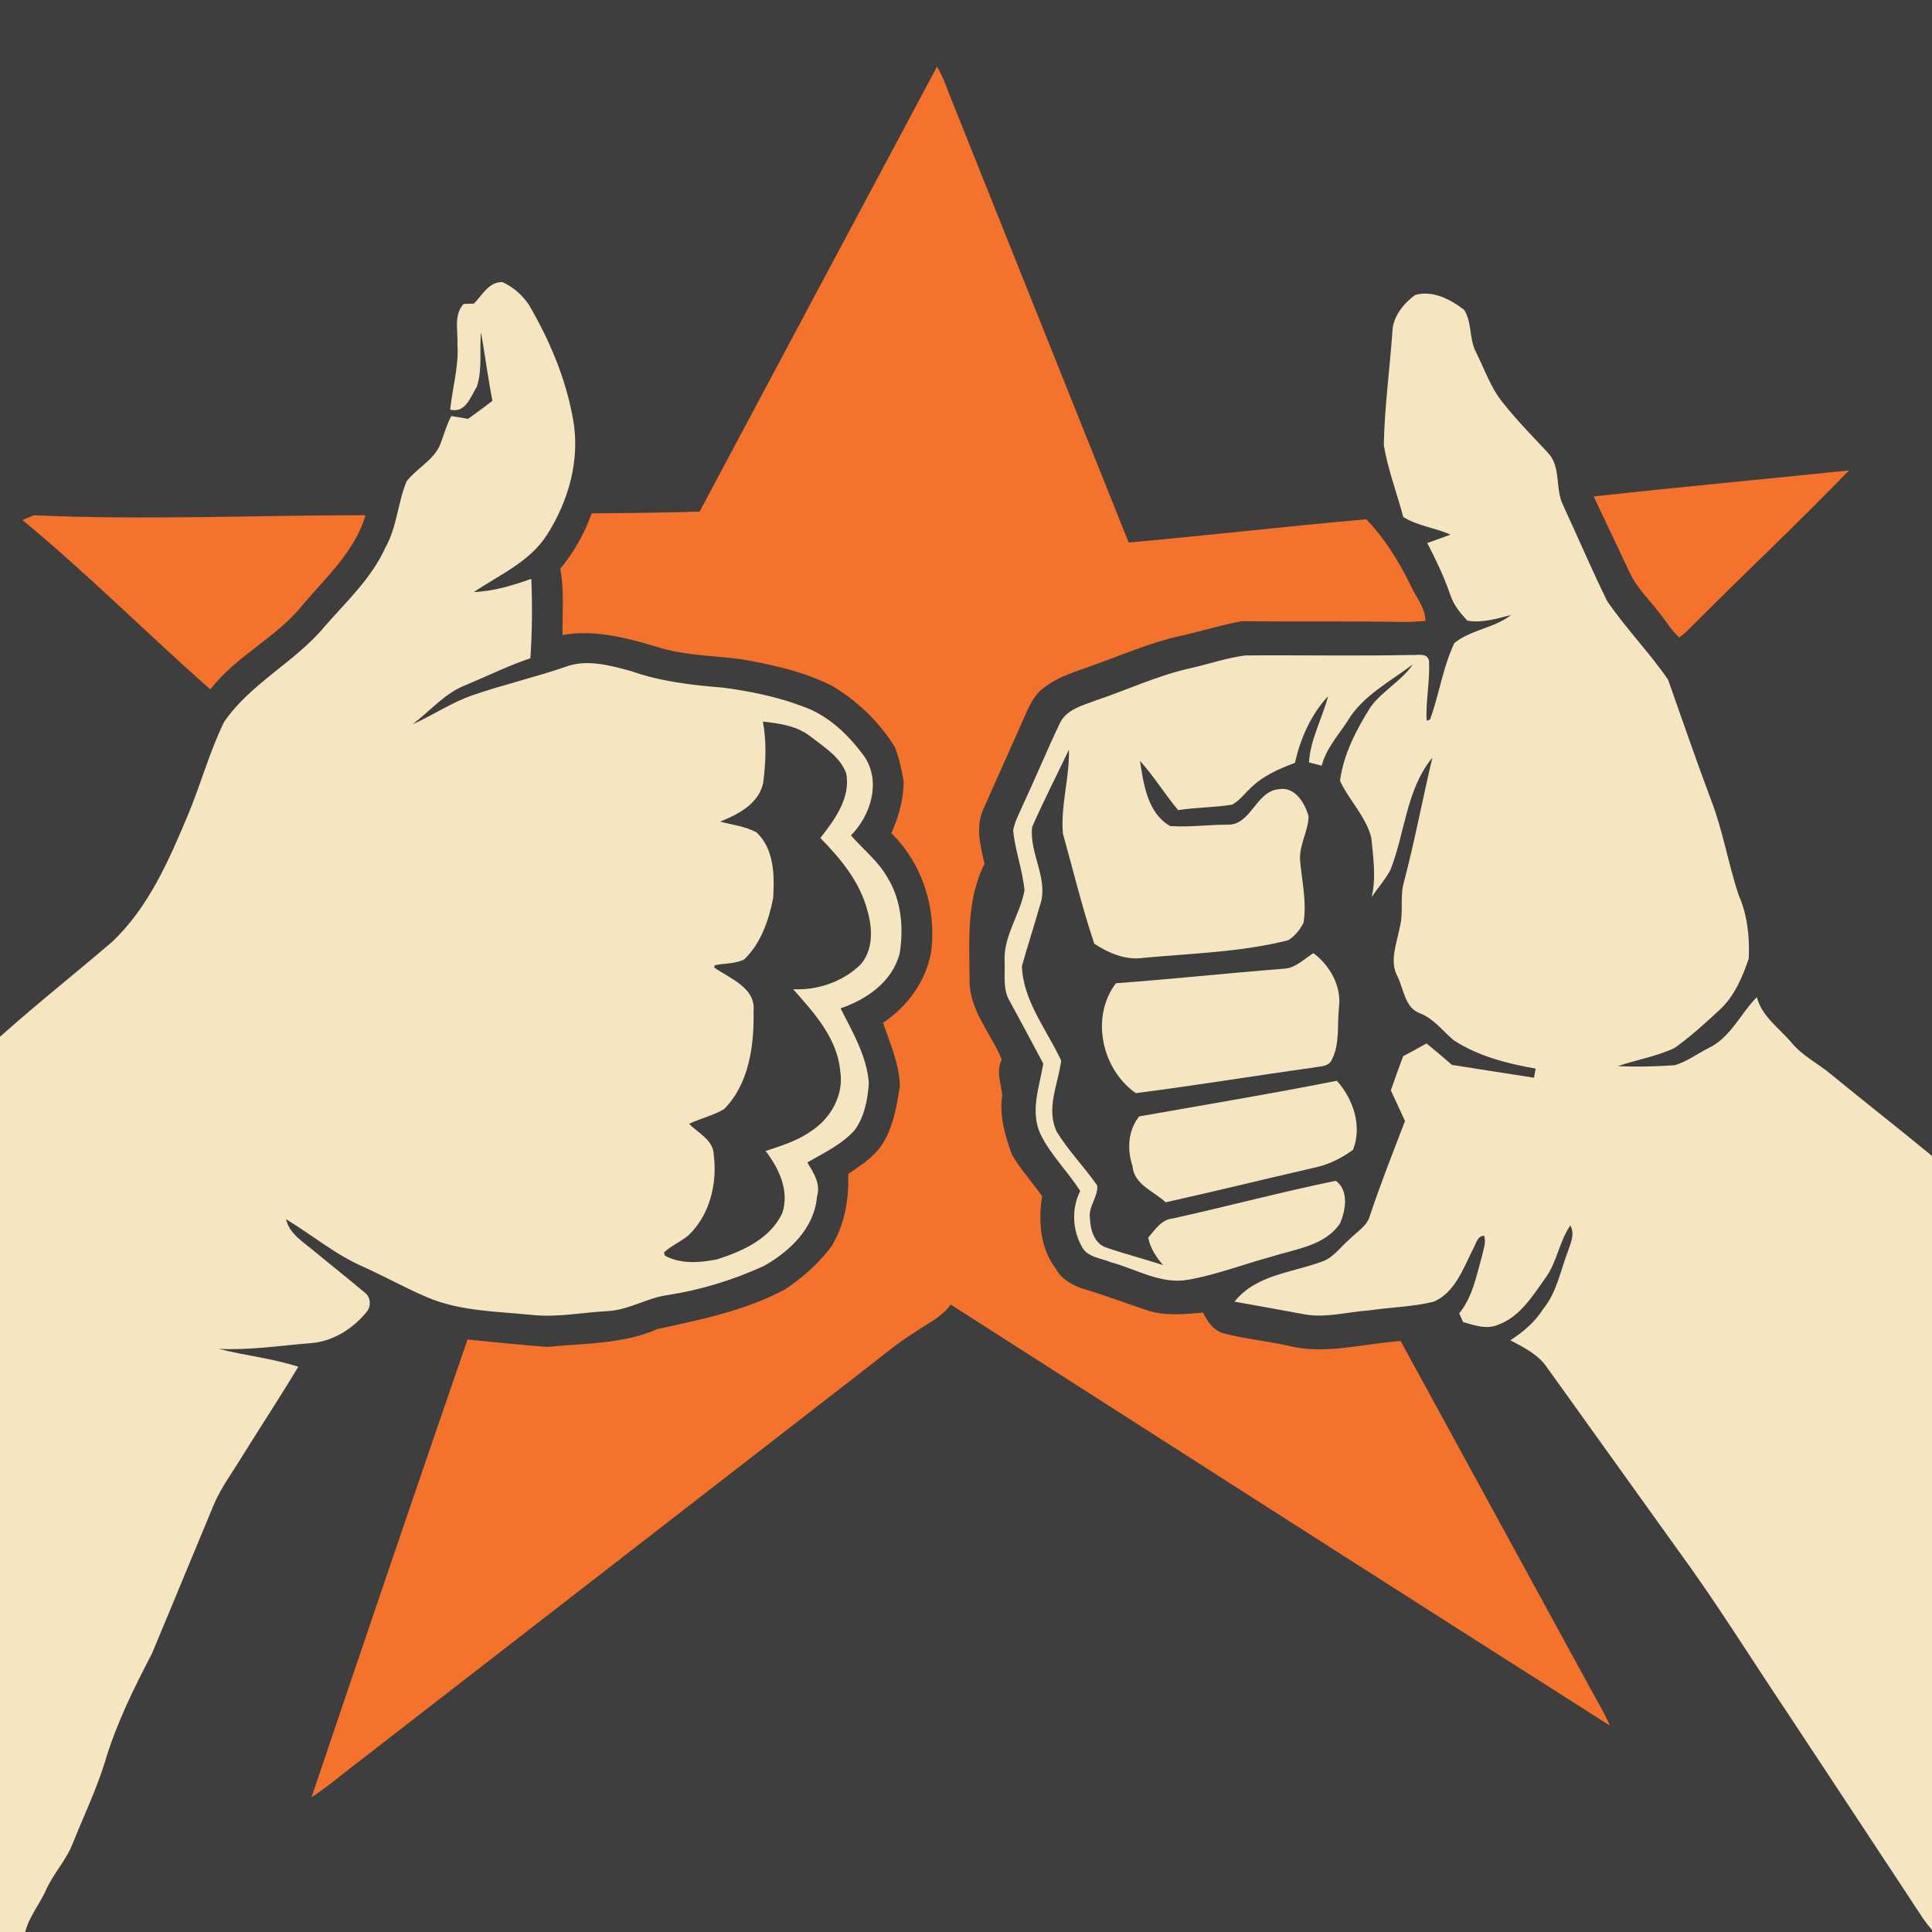 <?xml version="1.0" encoding="UTF-8" standalone="no"?>
<svg
   xmlns:dc="http://purl.org/dc/elements/1.1/"
   xmlns:cc="http://creativecommons.org/ns#"
   xmlns:rdf="http://www.w3.org/1999/02/22-rdf-syntax-ns#"
   xmlns:svg="http://www.w3.org/2000/svg"
   xmlns="http://www.w3.org/2000/svg"
   xmlns:sodipodi="http://sodipodi.sourceforge.net/DTD/sodipodi-0.dtd"
   xmlns:inkscape="http://www.inkscape.org/namespaces/inkscape"
   width="1280"
   height="1280"
   viewBox="0 0 1024 1024"
   version="1.1"
   id="svg2"
   inkscape:version="0.48.1 "
   sodipodi:docname="kill_teamwork.svg">
  <defs
     id="defs24" />
  <sodipodi:namedview
     pagecolor="#ffffff"
     bordercolor="#666666"
     borderopacity="1"
     objecttolerance="10"
     gridtolerance="10"
     guidetolerance="10"
     inkscape:pageopacity="0"
     inkscape:pageshadow="2"
     inkscape:window-width="1920"
     inkscape:window-height="1018"
     id="namedview22"
     showgrid="false"
     inkscape:snap-page="true"
     fit-margin-top="0"
     fit-margin-left="0"
     fit-margin-right="0"
     fit-margin-bottom="0"
     inkscape:zoom="0.6609375"
     inkscape:cx="466.00473"
     inkscape:cy="640"
     inkscape:window-x="-8"
     inkscape:window-y="-8"
     inkscape:window-maximized="1"
     inkscape:current-layer="layer1" />
  <g
     inkscape:groupmode="layer"
     id="layer1"
     inkscape:label="background"
     style="display:inline">
    <rect
       style="fill:#3e3e3e;fill-opacity:1"
       id="rect3004"
       width="1024"
       height="1024"
       x="0"
       y="0" />
  </g>
  <g
     inkscape:groupmode="layer"
     id="layer2"
     inkscape:label="foreground">
    <path
       d="m 496.62,35.36 c 3.26,5.08 4.98,10.92 7.28,16.46 31.46,78.56 62.82,157.18 94.32,235.72 42,-3.74 83.9,-8.62 125.9,-12.3 9.86,10.14 17.22,22.22 23.46,34.84 2.74,6.26 7.88,11.86 7.92,19.02 -3.8,0.32 -7.6,0.58 -11.4,0.58 -28.6,-0.62 -57.24,-0.04 -85.84,-0.46 -10.88,2 -21.48,5.3 -32.26,7.76 -15.3,3.26 -29.7,9.56 -44.38,14.78 -9.78,3.84 -20.44,6.3 -28.74,13.08 -5.04,3.76 -7.48,9.72 -10,15.24 -7.1,16.32 -14.54,32.5 -21.68,48.8 -4.26,9.34 -1.6,19.46 0.64,28.94 -9.74,19.26 -8.1,41.24 -7.94,62.14 0,15.64 11.36,27.8 17.06,41.62 -3.26,6.34 -0.26,12.66 0.24,19.12 -1.64,10.68 1.52,21.3 5.12,31.24 4.56,7.86 10.76,14.62 16,22.04 -2,13.06 -1.1,27.5 7.2,38.36 3.46,6.32 10.12,9.6 16.8,11.4 10.7,3.32 21.2,7.28 31.84,10.78 9.52,3.18 19.7,1.98 29.5,1.16 2.24,4.82 5.64,9.74 11.14,11.08 10.98,2.82 22.3,3.98 33.38,6.34 19.9,5.26 40.18,-0.96 60.18,-2.34 33.52,61.46 67.14,122.88 100.66,184.34 3.44,6.48 7.4,12.7 10.22,19.48 C 736.64,840.46 620.26,765.96 503.9,691.46 c -4.92,6.76 -12.7,10.28 -19.4,14.9 -10.12,6.36 -19.14,14.18 -28.62,21.4 -87.94,68.14 -175.86,136.3 -263.8,204.46 -9.04,6.72 -17.52,14.22 -26.98,20.38 27.36,-80.94 54.82,-161.86 82.7,-242.62 14.06,1.42 28.14,2.8 42.22,3.92 19.62,-1.96 40.02,-1.38 58.42,-9.46 22.88,-4.96 46.3,-9.74 67.18,-20.78 9.52,-6.18 18.16,-13.9 25.02,-22.96 7,-11.4 9.46,-25.24 8.92,-38.48 6.34,-4.38 13.18,-8.52 17.58,-15.04 6.24,-9.3 8.1,-20.64 9.8,-31.48 -0.2,-11.74 -5.26,-22.64 -8.88,-33.6 12.82,-8.62 22.5,-21.76 25.38,-37.1 3.16,-22.92 -4.38,-47.12 -21.02,-63.4 3.9,-8.64 6.58,-18.06 6.5,-27.6 -1.02,-6.12 -2.38,-12.28 -4.66,-18.08 -8.28,-13.4 -20.04,-24.66 -33.64,-32.6 -15.28,-7.6 -32.12,-11.22 -48.82,-14.08 -13.32,-1.58 -26.84,-1.86 -39.88,-5.28 -17.32,-5.16 -35.56,-10.68 -53.78,-7.38 -0.16,-11.7 1.02,-23.52 -1.18,-35.1 7.22,-8.78 12.84,-18.7 16.66,-29.4 19.06,-0.12 38.12,-0.34 57.18,-0.92 41.86,-78.64 83.9,-157.18 125.82,-235.8 z"
       id="path6"
       inkscape:connector-curvature="0"
       style="fill:#f4722b" />
    <path
       d="m 266.25,149.5 c -7.18,-0.18 -10.65,6.98 -15.05,11.4 -1.38,0.04 -4.12,0.14 -5.5,0.2 -5.28,5.78 -2.93,13.94 -3.25,21 0.84,11.86 -2.63,23.32 -3.85,35 8.06,2.22 10.9,-6.94 14.2,-12.3 2.98,-9.16 1.21,-19.15 2.15,-28.65 2.12,12.1 3.69,24.26 6.05,36.3 -4.26,3.26 -8.54,6.43 -12.9,9.55 -2.98,-0.52 -5.94,-1 -8.9,-1.5 -2.78,5.18 -4.12,10.92 -6.4,16.3 -3.94,7.66 -12.16,11.66 -17.3,18.3 -4.7,11.4 -5.11,24.27 -11.25,35.15 -7.34,16.26 -20.59,28.53 -32.15,41.75 -15.78,19.02 -39.34,30.13 -53.4,50.75 -7.66,15.76 -12.26,32.82 -19,49 -10.16,24.2 -20.94,49.21 -40.4,67.55 -19.66,16.84 -40,32.96 -59.3,50.2 l 0,474.5 13.35,0 c 2.04,-8.02 7.47,-14.45 10.85,-21.85 3.9,-9.06 11.04,-16.22 14.5,-25.5 5.76,-14.36 12.53,-28.41 17.05,-43.25 5.96,-19.84 15.12,-38.5 24.7,-56.8 11.02,-26.28 21.82,-52.65 32.8,-78.95 3.86,-9.16 9.88,-17.14 15,-25.6 9.9,-15.92 20.21,-31.59 29.85,-47.65 -13.78,-4.46 -28.27,-5.92 -42.25,-9.5 16.12,0.86 32.16,-1.65 48.2,-2.95 12.16,-0.72 23.18,-7.65 30.6,-17.05 2.22,-3 1.67,-7.76 -1.45,-9.9 -8.68,-7.34 -17.61,-14.36 -26.35,-21.6 -5.82,-4.98 -13.39,-9.16 -15.25,-17.2 13.76,8.3 26.26,18.86 41.1,25.3 11.28,5.1 22.1,11.14 33.5,16 17.64,7.58 37.17,7.53 55.95,9.45 13.36,1.38 26.6,-1.33 39.9,-2.05 11.18,-0.5 20.87,-7.04 31.85,-8.5 17.6,-2.7 34.75,-8.02 50.95,-15.4 13.74,-7.74 26.79,-20.08 28.15,-36.7 2.16,-6.76 -1.8,-12.7 -5.1,-18.2 8.76,-5.02 18.22,-9.48 25.1,-17.1 5.2,-7.16 6.9,-16.26 7.5,-24.9 -1.06,-14.42 -8.62,-27.05 -15,-39.65 13.96,-4.78 27.51,-14.14 31.35,-29.2 2.16,-13.42 0.89,-28.1 -6.35,-39.9 -4.9,-8.8 -12.92,-15.11 -19.5,-22.55 10.42,-10.58 15.94,-27.9 7.5,-41.3 -8.3,-11.56 -19.14,-22.18 -32.8,-27 -13.68,-5.2 -28.14,-8.17 -42.6,-10.05 -16.42,-1.34 -33,-3.21 -48.6,-8.75 -11.2,-3.04 -23.51,-6.51 -34.85,-2.25 -16.24,5.6 -33.01,9.45 -49.25,15.05 -11.2,3.88 -21.07,10.67 -31.85,15.45 9.46,-7.08 17.31,-16.76 28.65,-21 11.3,-4.7 22.26,-10.17 33.9,-14.05 0.96,-14 1.08,-28.06 0.5,-42.1 -9.84,3.48 -19.93,6.58 -30.45,7 13.5,-9.12 29.44,-15.92 38.6,-30.1 11.64,-18.08 17.96,-40.39 13.9,-61.85 -3.8,-21.38 -12.45,-41.65 -23.35,-60.35 -3.48,-5.14 -8.37,-9.46 -14.05,-12 z m 138.1,232.95 c 8.84,0.96 18.17,2.26 25.35,8 7.06,5.52 15.52,10.58 18.8,19.4 2.52,13 -6.14,24.64 -13.7,34.3 10.6,10.82 20.69,22.88 24.75,37.8 2.96,9.66 3.58,21.77 -3.8,29.65 -9.36,8.84 -22.53,13.36 -35.35,12.7 11.08,12.52 23.49,26.05 24.95,43.55 2.06,12.54 -5.25,25.29 -15.75,31.85 -7.12,5.06 -15.6,7.59 -23.8,10.35 7.08,9.22 12.71,21.09 8.85,32.85 -6.34,13.68 -21.11,20.28 -34.65,24.6 -8.98,1.82 -19.27,2.57 -27.55,-1.95 l -0.55,-1.75 c 3.92,-3.56 8.87,-5.64 12.95,-9 11.4,-10.86 15.41,-27.52 13.45,-42.8 -0.22,-7.84 -8.25,-11.41 -13.05,-16.35 6.06,-2.9 12.75,-4.38 18.55,-7.8 13.28,-13.52 15.94,-33.68 15.6,-51.8 1.34,-12.46 -12.42,-17.36 -20.8,-23.2 0.04,-0.3 0.16,-0.93 0.2,-1.25 5.2,-1.06 10.81,-0.68 15.65,-3.1 8.86,-8.5 13.03,-20.77 15.35,-32.55 0.72,-12 0.57,-25.94 -8.85,-34.8 -5.96,-3.18 -12.84,-3.99 -19.3,-5.65 9.6,-3.84 20.53,-9.49 22.85,-20.55 1.4,-10.78 1.87,-21.78 -0.15,-32.5 z"
       id="path8"
       style="fill:#f5e5c1"
       inkscape:connector-curvature="0" />
    <path
       d="m 737.98,175.86 c 0.26,-8 5.82,-14.84 11.92,-19.46 9.28,-2.8 18.96,2.26 26.14,7.86 4.12,6.48 2.66,15 6.02,21.88 4.88,9.58 8.2,20.16 15.4,28.38 7.06,8.9 15.06,16.94 22.78,25.26 7.32,7.42 3.88,18.88 8.1,27.7 7.86,16.96 15.18,34.18 23.4,50.94 9.88,14.6 22.44,27.3 32.38,41.84 7.46,21.14 14.78,42.4 22.66,63.44 6.4,16.48 9.18,34.06 14.78,50.8 4.62,10.46 5.82,22.18 5.32,33.5 -3.34,9.94 -7.62,20.08 -15.52,27.3 -7.62,7.1 -15.38,14.14 -23.84,20.18 -9.56,4.48 -20.14,6.2 -30.1,9.62 10.1,0.38 20.24,0.22 30.32,-0.54 6.4,-1.9 11.88,-6.06 17.82,-9.06 11.66,-5.56 16.88,-18.18 25.6,-27 2.66,10.28 11.84,16.36 18.34,24.08 5.78,7.08 14.16,11.06 21.04,16.88 17.72,14.54 35.8,28.62 53.46,43.22 l 0,410.32 c -1.7,-2.04 -3.28,-4.08 -4.76,-6.2 C 995.18,980.2 971,943.66 946.88,907.08 927.64,878.4 909.46,849 889.02,821.14 c -23.16,-32.3 -46.28,-64.62 -69.46,-96.9 -4.66,-6.6 -12.14,-10.14 -19.04,-13.86 6.74,-4.38 13,-9.62 17.32,-16.5 7.28,-8.8 9.18,-20.28 13.18,-30.66 1.46,-4.4 3.84,-9.18 1.28,-13.7 -5.88,8.5 -7,19.28 -13.08,27.66 -6.82,9.56 -13.5,20.7 -25.12,24.94 -6.1,2.7 -12.68,0.32 -18.66,-1.42 -0.5,-1.16 -1.52,-3.44 -2.02,-4.6 7.08,-8.66 9.1,-19.92 12.06,-30.4 0.72,-3.52 2.32,-7.18 1.12,-10.76 -3.94,0.16 -4.36,4.92 -6.12,7.58 -5.04,10.1 -9.48,22.66 -20.62,27.42 -11.18,2.7 -22.8,2.94 -34.16,4.58 -11.88,0.82 -23.84,4.4 -35.72,1.84 -11.88,-2.22 -23.78,-4.34 -35.66,-6.46 11.2,-14.18 30.08,-15.28 45.86,-21.06 6.3,-1.94 10.08,-7.72 14.88,-11.82 3.92,-4.08 9.62,-7.08 11.1,-12.96 5.64,-16.82 12.16,-33.34 18.52,-49.9 -2.46,-5.42 -5,-10.82 -7.52,-16.22 2.1,-6.08 4.28,-12.12 6.54,-18.14 4.16,-2.18 8.28,-4.4 12.34,-6.76 4.58,3.68 9.08,7.44 13.44,11.36 14.54,2.22 29.04,4.62 43.58,6.82 0.22,-1.22 0.64,-3.64 0.86,-4.84 -15.12,-2.68 -30.42,-6.54 -43.42,-15.02 -5.8,-4.88 -10.46,-11.3 -17.72,-14.22 -8.24,-2.84 -8.64,-12.7 -12.04,-19.48 -4.5,-8.34 -0.42,-17.56 1.14,-26.1 2.12,-7.76 0.02,-15.92 2.12,-23.66 5.8,-21.94 9.94,-44.24 15.18,-66.32 -13.94,16.94 -14.44,39.94 -22.28,59.62 -2.78,5.1 -6.64,9.5 -9.94,14.28 2.56,-10.34 0.84,-21.02 -0.14,-31.44 -2.86,-11.32 -11.76,-19.8 -16.6,-30.2 1.92,-14.28 8.76,-27.34 16.38,-39.36 6.32,-8.5 16.22,-13.52 22.2,-22.32 -12.14,9.18 -26.62,16.58 -34.62,30.08 -4.98,7.6 -11.3,14.58 -13.68,23.6 -2.26,-0.6 -4.5,-1.18 -6.74,-1.76 0.8,-12.38 7.08,-23.28 10.16,-35.08 -9.08,9.68 -14.72,22.46 -17.58,35.36 -8.74,3.18 -17.54,7.12 -24.1,13.92 -3.04,2.78 -5.54,6.36 -9.28,8.22 -9.44,1.52 -19.08,1.42 -28.52,2.88 -7.1,-8.44 -12.82,-17.94 -20.24,-26.1 1.92,12.42 4,27.62 15.96,34.54 9.98,0.68 20.06,-0.68 30.08,-0.72 12.9,0.66 15.26,-17.88 27.68,-18.82 8.5,-1.44 13.64,7.38 15.64,14.3 -0.08,7.98 -5.12,15.3 -4.48,23.46 0.9,10.98 3.64,22.04 1.8,33.06 -1.82,3.66 -4.62,7.02 -8.06,9.24 -25.12,6.34 -51.14,6.96 -76.8,9.34 -9.24,1.42 -18.54,-2.54 -26.04,-7.5 -6.44,-19.14 -11.18,-38.9 -16.62,-58.38 -1.28,-14.86 3.54,-29.56 3.2,-44.48 -6.48,13.66 -13.42,27.12 -19.5,40.94 -1.74,14.1 9.24,27.96 4,42.02 -3,10.64 -6.44,21.16 -9.44,31.8 0.72,18.64 13.24,33.72 20.82,50.04 -1.56,12.42 -8.22,25.5 -2.36,37.7 6.22,10.18 14.68,18.76 21.48,28.52 0.52,6.08 -4.94,11.3 -3.86,17.58 0.2,6.04 2.4,13.36 8.84,15.38 9.86,3.42 20.02,5.94 29.92,9.26 -3.64,-4.26 -6.82,-8.96 -7.9,-14.56 3.66,-4.22 6.96,-9.68 13.14,-10.2 28.82,-6.38 57.38,-14.02 86.28,-19.96 7.08,5.12 5.24,15.52 2.32,22.5 -8.08,12.08 -23.6,13.58 -36.32,17.72 -14.66,3.9 -28.94,9.52 -43.9,12.18 -14.62,2.76 -27.66,-5.54 -41.26,-9.22 -5.3,-2.26 -12.52,-2.56 -15.42,-8.28 -5.02,-8.82 -5.54,-20.34 -0.86,-29.42 -6.52,-10.44 -15.7,-19.12 -21.08,-30.22 -5.58,-12.14 -0.54,-25.06 1.5,-37.34 -5.82,-11.06 -11.8,-22.04 -17.74,-33.04 -3.8,-6.2 -2.48,-13.76 -2.74,-20.64 C 531.58,496.42 540.6,485 543,472 c -0.94,-10.84 -5.04,-21.14 -6,-31.96 0.78,-4.36 2.92,-8.32 4.68,-12.34 6.88,-14.68 13.08,-29.68 20.02,-44.32 3.52,-7.42 12.14,-9.48 19.16,-12.16 16.36,-5.52 32.14,-12.9 49,-16.82 10.08,-2.18 19.88,-5.66 30.14,-7 29.36,-0.24 58.74,0.36 88.12,-0.26 3.04,0.28 8.22,-1.34 9.24,2.9 0.72,10.68 -1.82,21.3 -1.2,32 l 1.82,-0.74 c 4.84,-13.28 6.76,-27.64 12.86,-40.48 8.86,-7.12 21.12,-7.88 30.06,-14.88 -7.6,1.94 -15.22,4.4 -23.18,3 -3.86,-4.08 -7.46,-8.56 -9.16,-14 -3.24,-9.4 -7.54,-18.34 -12.1,-27.16 4.12,-1.44 8.26,-2.84 12.34,-4.42 -8.16,-3.66 -17.34,-4.54 -25.06,-9.34 -3.32,-12.74 -8.16,-25.12 -10.3,-38.1 0.36,-20.1 3.16,-40.04 4.54,-60.06 z"
       id="path10"
       inkscape:connector-curvature="0"
       style="fill:#f5e5c1" />
    <path
       d="m 844.68,263.14 c 45.06,-5 90.22,-9.12 135.32,-13.8 -27.28,28.24 -55.98,55.1 -83.66,82.94 -2,2 -4.02,4 -6.34,5.58 -4.2,-3.88 -7.1,-8.9 -10.7,-13.28 -5.2,-6.8 -11.58,-12.8 -15.3,-20.62 -6.5,-13.58 -12.82,-27.24 -19.32,-40.82 z"
       id="path12"
       inkscape:connector-curvature="0"
       style="fill:#f4722b" />
    <path
       d="m 11.88,275.62 c 1.54,-0.64 4.6,-1.88 6.12,-2.5 58.56,2.58 117.14,0 175.72,-0.06 -5.58,19.12 -20.8,32.78 -33.26,47.5 -13.94,17.52 -35.36,27 -48.96,44.84 C 77.94,335.86 46.38,304.06 11.88,275.62 z"
       id="path14"
       inkscape:connector-curvature="0"
       style="fill:#f4722b" />
    <path
       d="m 680.12,513.46 c 6.36,-0.1 10.94,-5.14 16.02,-8.28 8.84,6.66 14.94,17.46 13.54,28.78 -1,9.26 0.6,19.24 -3.82,27.78 -1.8,3.84 -6.48,3.38 -9.94,4.14 -31.34,4.34 -62.56,9.52 -93.92,13.5 -18.04,-12.56 -24.14,-40.32 -10.54,-58.24 29.58,-2.18 59.08,-5.34 88.66,-7.68 z"
       id="path18"
       inkscape:connector-curvature="0"
       style="fill:#f5e5c1" />
    <path
       d="m 603.76,591.72 c 34.94,-6.18 69.98,-11.98 104.78,-18.9 8.72,9.68 13.54,24 8.6,36.6 -6.18,4.56 -13.3,8 -20.84,9.56 -26.18,5.96 -52.26,12.46 -78.48,18.26 -6.26,-5.9 -16.76,-9.34 -17.56,-19.12 -2.92,-8.96 -2.48,-18.78 3.5,-26.4 z"
       id="path20"
       inkscape:connector-curvature="0"
       style="fill:#f5e5c1" />
  </g>
</svg>
